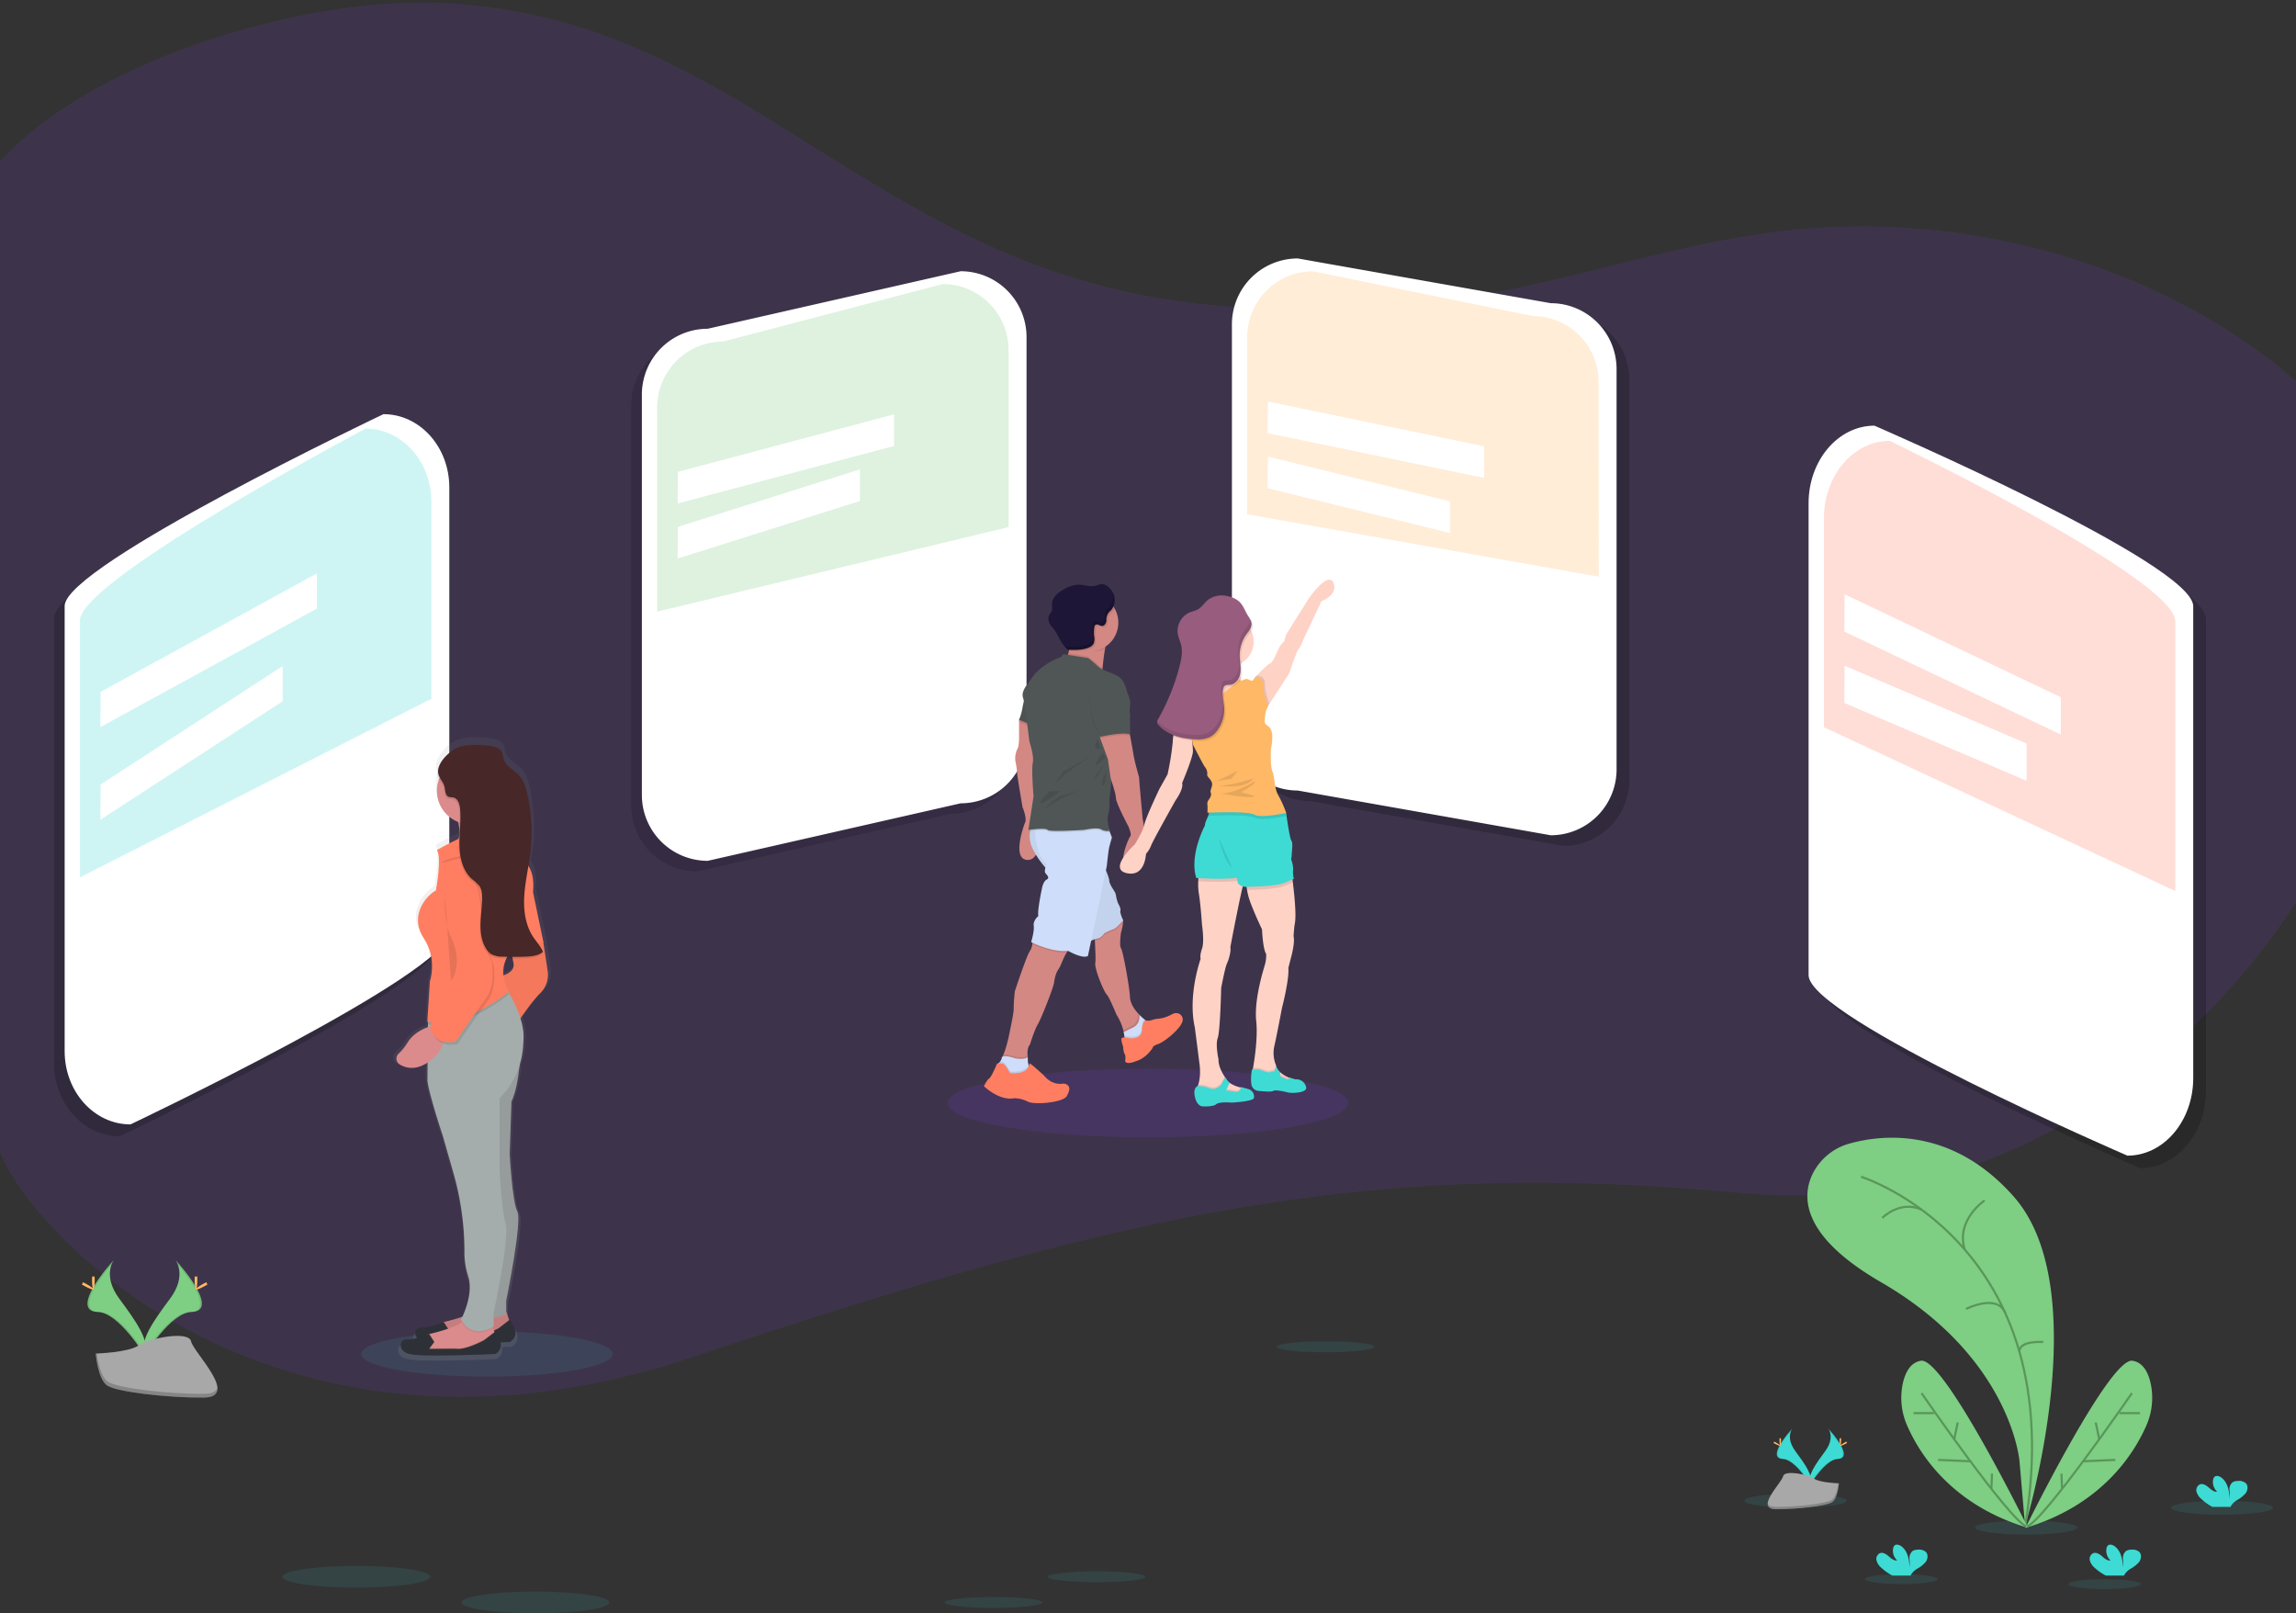 <svg id="fac-cards-illustration" xmlns="http://www.w3.org/2000/svg" xmlns:xlink="http://www.w3.org/1999/xlink" viewBox="0 0 1077.87 757.27"><rect x="0" y="0" width="1077.87" height="757.27" fill="#333333" stroke="none"/><defs><style>.cls-1{opacity:0.2;}.cls-1,.cls-10,.cls-16,.cls-2,.cls-20,.cls-21,.cls-4,.cls-5,.cls-7{isolation:isolate;}.cls-2{fill:#7a3fd8;opacity:0.15;}.cls-3{fill:#fff;}.cls-4,.cls-8{fill:#ffb866;}.cls-20,.cls-21,.cls-4,.cls-5{opacity:0.25;}.cls-10,.cls-19,.cls-5{fill:#3ddbd4;}.cls-20,.cls-6{fill:#7ece83;}.cls-10,.cls-28,.cls-7{opacity:0.1;}.cls-9{fill:#a8a8a8;}.cls-11{fill:url(#linear-gradient);}.cls-12{fill:#db8b8b;}.cls-13{fill:#2e3037;}.cls-14{fill:#a5adac;}.cls-15,.cls-21{fill:#ff7e61;}.cls-16{opacity:0.05;}.cls-17{fill:#472727;}.cls-18{fill:none;stroke:#59965a;stroke-miterlimit:10;}.cls-22{fill:#d38884;}.cls-23{fill:#505656;}.cls-24{fill:#ceddf9;}.cls-25{fill:#1e1637;}.cls-26{fill:#ffd2c6;}.cls-27{fill:#985c7e;}</style><linearGradient id="linear-gradient" x1="2663.28" y1="717.94" x2="2663.28" y2="425.37" gradientTransform="matrix(-1, 0, 0, 1, 2884.94, -79.37)" gradientUnits="userSpaceOnUse"><stop offset="0" stop-color="gray" stop-opacity="0.25"/><stop offset="0.54" stop-color="gray" stop-opacity="0.12"/><stop offset="1" stop-color="gray" stop-opacity="0.1"/></linearGradient></defs><title>bg-gallery-cards</title><path class="cls-1" d="M446,382.05l-118.76,27a30.91,30.91,0,0,1-30.91-30.91h0V190.22a30.91,30.91,0,0,1,30.91-30.91h0l118.76-27a30.91,30.91,0,0,1,30.91,30.91h0V351.14A30.91,30.91,0,0,1,446,382.05Z"/><path class="cls-2" d="M567,143C413,128,354,14,219.32,2.28,154-5.19,43.48,25.63-2,78V531c-2.69,28.32,118.2,176,327,106s322-93,493-77,260-137,260-137l2-242s-66-66-184-74S721,158,567,143Z"/><path class="cls-1" d="M56.25,533.32c-17.07,0-30.9-15.38-30.9-34.36V290c0-19,149.67-90,149.67-90,17.07,0,30.91,15.38,30.91,34.36v209C205.93,462.34,56.25,533.32,56.25,533.32Z"/><path class="cls-1" d="M734,397.05l-118.76-21a30.91,30.91,0,0,1-30.91-30.91V157.22a30.91,30.91,0,0,1,30.91-30.91l118.76,21a30.91,30.91,0,0,1,30.91,30.91V366.14A30.91,30.91,0,0,1,734,397.05Z"/><path class="cls-3" d="M728,392.05l-118.76-21a30.91,30.91,0,0,1-30.91-30.91V152.22a30.91,30.91,0,0,1,30.91-30.91l118.76,21a30.91,30.91,0,0,1,30.91,30.91V361.14A30.91,30.91,0,0,1,728,392.05Z"/><path class="cls-4" d="M750.54,270.68l-.06-91.43a30.91,30.91,0,0,0-30.91-30.91l-103.15-21a30.89,30.89,0,0,0-30.9,30.9h0v83.16Z"/><polygon class="cls-3" points="595.23 188.47 696.74 209.47 696.74 224.32 595.12 203.32 595.23 188.47"/><polygon class="cls-3" points="595.21 214.31 680.68 235.31 680.68 250.17 595.12 229.17 595.21 214.31"/><path class="cls-3" d="M61.25,527.76c-17.07,0-30.9-15.38-30.9-34.36v-209c0-19,149.67-90,149.67-90,17.07,0,30.91,15.38,30.91,34.36v209C210.93,456.78,61.25,527.76,61.25,527.76Z"/><path class="cls-5" d="M202.5,328V235.54c0-19-13.83-34.37-30.9-34.37,0,0-134.06,71-134.06,90V411.81Z"/><polygon class="cls-3" points="47.25 324.74 148.76 269.14 148.76 285.66 47.15 341.26 47.25 324.74"/><polygon class="cls-3" points="47.24 368.22 132.71 312.62 132.71 329.14 47.15 384.74 47.24 368.22"/><path class="cls-6" d="M82.43,591.47s5.49,7.18-2.54,18-14.65,20-12,26.76c0,0,12.11-20.14,22-20.42S93.28,603.63,82.43,591.47Z"/><path class="cls-7" d="M82.43,591.47a8.61,8.61,0,0,1,1.12,2.25c9.62,11.3,14.75,21.85,5.5,22.12-8.61.24-19,15.65-21.42,19.54.08.29.18.59.29.88,0,0,12.11-20.14,22-20.42S93.28,603.63,82.43,591.47Z"/><path class="cls-8" d="M92.64,600.63c0,2.53-.28,4.58-.63,4.58s-.64-2.05-.64-4.58.36-1.34.71-1.34S92.64,598.09,92.64,600.63Z"/><path class="cls-8" d="M96.15,603.63c-2.22,1.21-4.16,1.94-4.33,1.64s1.5-1.54,3.72-2.75,1.34-.33,1.51,0S98.37,602.43,96.15,603.63Z"/><path class="cls-6" d="M53.41,591.47s-5.47,7.16,2.53,18,14.65,20,12,26.76c0,0-12.11-20.14-22-20.42S42.57,603.63,53.41,591.47Z"/><path class="cls-7" d="M53.41,591.47a8.93,8.93,0,0,0-1.12,2.25c-9.62,11.3-14.75,21.85-5.5,22.12,8.62.24,19,15.65,21.42,19.54a9.06,9.06,0,0,1-.29.88s-12.11-20.14-22-20.42S42.57,603.63,53.41,591.47Z"/><path class="cls-8" d="M43.2,600.63c0,2.53.28,4.58.63,4.58s.64-2.05.64-4.58-.36-1.34-.71-1.34S43.2,598.09,43.2,600.63Z"/><path class="cls-8" d="M39.7,603.63c2.22,1.21,4.15,1.94,4.32,1.64s-1.5-1.54-3.72-2.75-1.34-.33-1.51,0S37.48,602.43,39.7,603.63Z"/><path class="cls-9" d="M44.94,635.32s15.36-.47,20-3.77,23.62-7.23,24.77-1.94S112.79,655.9,95.45,656s-40.29-2.7-44.91-5.52S44.94,635.32,44.94,635.32Z"/><path class="cls-1" d="M95.76,654.2c-17.34.14-40.29-2.7-44.91-5.52-3.52-2.14-4.92-9.83-5.39-13.38H45s1,12.39,5.59,15.2S78.16,656.16,95.5,656c5,0,6.74-1.82,6.64-4.46C101.4,653.17,99.49,654.17,95.76,654.2Z"/><ellipse class="cls-10" cx="228.61" cy="635.52" rx="59" ry="10.62"/><path class="cls-11" d="M186.33,499.11c3,1.77,7.67,2.92,13.56-.88l-.06,8.39c.42,5.77,7.54,26.74,7.54,26.74l5,17.27a134.8,134.8,0,0,1,5.52,37.54A36.12,36.12,0,0,0,219.52,600c2.67,7.25-1,16.57-2.67,20a82.78,82.78,0,0,1-8.28,2.33,5.94,5.94,0,0,0-.75.23v0s-7.53,3-10.89,2.58c-2.49-.32-4.06,2.8-2.07,5.09a15.21,15.21,0,0,1-5,.66c-3.35-.41-5,5.35,1.25,7s41.89,0,41.89,0a5.06,5.06,0,0,0,2.68-5.58c2.73-.1,4.44-.19,4.44-.19s6.28-2.88,0-10.69l-.33.26-1.35-4v-5.35s8-38.3,5.44-42.77S240.1,542,240.1,542l.84-25.09c2.26-4.69,3.43-12,4-17.77a38.38,38.38,0,0,0,1.65-8.42c.09-1.34.17-2.76.23-4.23a28.26,28.26,0,0,0-1.53-9.47,94.71,94.71,0,0,1,9.49-11.92,12.19,12.19,0,0,0,3.76-10.69l-2.07-14-5-23.81c.63-6.63-.74-10.44-2.27-12.59.36-2.13.7-4.28,1-6.42a82.63,82.63,0,0,0-1.47-28c-.73-3.2-1.72-6.48-4-8.9-2.54-2.74-6.66-4.42-7.6-8a27.59,27.59,0,0,0-.58-2.7c-.93-2.36-3.83-3.21-6.38-3.52-4.53-.55-11.09-1-15.44.8-3,1.26-7.25,4.67-8.9,8.35a7.14,7.14,0,0,0-1,5.17,6.72,6.72,0,0,0,.72,1.75,15.75,15.75,0,0,0-1,5.52A16,16,0,0,0,214.73,383c.09.31.18.63.26.94a15.35,15.35,0,0,1,.41,2.23c-.07,1.46-.17,2.92-.24,4.37a4,4,0,0,1-.16.59,104.28,104.28,0,0,0-10.56,5.45c2.51,3.69-.42,19.32-.42,19.32-6.28,3.71-12.56,13.17-5.87,23s2.91,20.41,2.91,20.41l-1,16.08h0l-.21,3.21h.08l-.08,1.22H200v1.32c-2.95,1-7.25,3.25-9.81,7.24a25.58,25.58,0,0,1-4.39,5.39,3.23,3.23,0,0,0-.48,4.54A3.38,3.38,0,0,0,186.33,499.11Zm50.57-42.73a15.28,15.28,0,0,1,1.49-8.09h3c.1.7.22,1.36.36,2,.85,3.66-2.54,5.39-4.81,6.13Z"/><path class="cls-12" d="M237.73,615.8l1.63,4.83-5.17,5.24-17.33,4-12.5-1.21.81-4.43h0a5.37,5.37,0,0,1,4-3.91c5.17-1.21,14.92-4,17-7.78Z"/><path class="cls-7" d="M237.73,615.8l1.63,4.83-5.17,5.24-17.33,4-12.5-1.21.81-4.43h0a5.37,5.37,0,0,1,4-3.91c5.17-1.21,14.92-4,17-7.78Z"/><path class="cls-13" d="M208.31,627.49l2.42-3.23-2.42-3.73s-7.25,2.92-10.48,2.52S193,628.29,199,629.9s40.3,0,40.3,0,6-2.82,0-10.48l-5.17,4s-8.88,4.84-13.31,4Z"/><path class="cls-12" d="M197.43,634.34l12.49,1.2,17.33-4,5.24-5.23-.43-1.29-.6-1.8-.58-1.75L219.2,618.2a7.29,7.29,0,0,1-2.37,2.38c-3.8,2.59-10.62,4.46-14.62,5.41l-.51.14a5.64,5.64,0,0,0-2.07,1.25,5.38,5.38,0,0,0-1.44,2.51Z"/><path class="cls-7" d="M197.43,634.34l12.49,1.2,17.33-4,5.24-5.23-.43-1.29-4.81,3.7s-8.86,4.84-13.3,4H201.47l2.41-3.23-2.18-3.35a5.64,5.64,0,0,0-2.07,1.25,5.38,5.38,0,0,0-1.44,2.51Z"/><path class="cls-13" d="M201.47,633.13l2.41-3.23-2.41-3.73s-7.25,2.92-10.49,2.52-4.83,5.25,1.21,6.85,40.3,0,40.3,0,6-2.82,0-10.48l-5.24,4s-8.86,4.84-13.3,4Z"/><path class="cls-12" d="M211.54,399.39s19.34,2,16.56-6a14.6,14.6,0,0,1-.6-7.12,19.65,19.65,0,0,1,3.43-8.2l-18.14,2.82a22.91,22.91,0,0,1,2.45,5.82C217.37,395.22,211.54,399.39,211.54,399.39Z"/><path class="cls-14" d="M244.54,491.27s-.41,17.33-4.43,25.8l-.85,24.57s1.21,22.57,3.62,27-5.24,41.91-5.24,41.91V617s-12.88,4.85-16.56-.8l3.69-48-1.59-66.52Z"/><path class="cls-7" d="M244.54,491.27s-.41,17.33-4.43,25.8l-.85,24.57s1.21,22.57,3.62,27-5.24,41.91-5.24,41.91V617s-12.88,4.85-16.56-.8l3.69-48-1.59-66.52Z"/><path class="cls-15" d="M252.64,435.65l2.41,6.45,2.07,13.71a12.08,12.08,0,0,1-3.62,10.47c-4.83,4.84-11.28,14.92-11.28,14.92l-7.66-22.95s7.66-1.21,6.45-6.45-.81-14.91-.81-14.91Z"/><path class="cls-16" d="M252.64,435.65l2.41,6.45,2.07,13.71a12.08,12.08,0,0,1-3.62,10.47c-4.83,4.84-11.28,14.92-11.28,14.92l-7.66-22.95s7.66-1.21,6.45-6.45-.81-14.91-.81-14.91Z"/><path class="cls-7" d="M216.83,620.59c5.17,8.14,13.21,3.52,14.63,2.6l-.58-1.75-11.68-3.23A7.29,7.29,0,0,1,216.83,620.59Z"/><path class="cls-14" d="M200.66,507c.4,5.64,7.24,26.19,7.24,26.19l4.84,16.92a134.34,134.34,0,0,1,5.31,36.79,36.33,36.33,0,0,0,1.58,11.58c3.23,8.86-3.22,20.95-3.22,20.95,5.64,10.07,15.31,3.23,15.31,3.23V616.2s7.66-35.06,5.64-41.91-2.81-25.39-2.81-25.39V515.45a38,38,0,0,0,11-24.07c.11-1.32.18-2.71.23-4.15.33-9.09-5.89-19.75-8.28-23.56-.58-.91-.94-1.42-.94-1.42L201,476.37h-.09v4.43Z"/><path class="cls-7" d="M212.75,380.85a22.91,22.91,0,0,1,2.45,5.82,15.72,15.72,0,0,0,12.26-.44,19.63,19.63,0,0,1,3.42-8.2Z"/><circle class="cls-12" cx="220.8" cy="371.18" r="15.71"/><path class="cls-7" d="M200.66,480.8h.16c16.91,3.46,38.12-14.14,38.12-14.14a21.47,21.47,0,0,1-1.47-3c-.58-.91-.94-1.42-.94-1.42l-35.59,14.14-.1,1.4Z"/><path class="cls-15" d="M205.14,399s22.57-13.71,29.82-8.07L245,403.82s6.45,2,5.24,14.91l4.84,23.34-14.5,3.63s-8.56,8.06-1.67,19.77c0,0-21.36,17.73-38.3,14.1l1.2-18.94s3.63-10.47-2.82-20.14-.4-18.95,5.64-22.58C204.68,417.88,207.51,402.61,205.14,399Z"/><path class="cls-12" d="M203.88,481.2s-8.46,1.6-12.5,8.05a24.89,24.89,0,0,1-4.21,5.27,3.22,3.22,0,0,0-.22,4.53,3.39,3.39,0,0,0,.72.58c3.2,1.91,8.41,3.1,15-2.31C214,488,203.88,481.2,203.88,481.2Z"/><path class="cls-7" d="M216.37,406.64s8.07-.81,10.07,20.15,5.24,25.8,5.24,25.8,2,10.88-2.81,17.33-14.11,20.14-14.11,20.14-10.08,2.83-12.09-7.25l12.49-23.37s2-8.05-2.82-13.69S203.88,402.61,216.37,406.64Z"/><path class="cls-15" d="M215.55,405.46s8.07-.81,10.08,20.14,5.25,25.79,5.25,25.79,2,10.88-2.82,17.33S214,488.86,214,488.86s-10.07,2.83-12.09-7.25l12.49-23.37s2-8.06-2.81-13.7S203.07,401.4,215.55,405.46Z"/><path class="cls-7" d="M208.92,420.54s-.81,12.49,2.81,19.35,3.64,15.71,0,20.56"/><path class="cls-7" d="M206.9,405.23s3.23-3.22,12.49-3.62,13.31-3.23,13.31-3.23"/><path class="cls-7" d="M229.32,350.86c2.44.3,5.25,1.14,6.13,3.45A26.54,26.54,0,0,1,236,357c.91,3.52,4.87,5.18,7.32,7.86,2.16,2.37,3.1,5.59,3.81,8.71a82.09,82.09,0,0,1,1.41,27.38c-.78,6.69-2.39,13.27-2.84,20s.37,13.78,4,19.42c1.58,2.42,3.66,4.56,4.78,7.25-2.31,1.87-5.5,2.14-8.47,2.24-3.45.12-6.91.12-10.35,0a11.09,11.09,0,0,1-5.29-1.09,8.28,8.28,0,0,1-2.78-3c-2-3.37-2.48-7.41-2.4-11.32s.71-7.78.78-11.69c0-2.13-.13-4.38-1.35-6.12a19.94,19.94,0,0,0-3.38-3.11c-4.31-3.82-5.79-10-5.93-15.71s.79-11.53.31-17.28c-.19-2.25-1-4.95-3.24-5.38a14.3,14.3,0,0,1-2.07-.27c-1.78-.68-1.61-3.19-2.07-5-.57-2.07-2.32-3.65-2.82-5.73-1.16-4.87,5-10.69,9.11-12.42S225,350.33,229.32,350.86Z"/><path class="cls-17" d="M229.72,350.06c2.45.31,5.24,1.15,6.13,3.44a22.47,22.47,0,0,1,.56,2.66c.91,3.52,4.88,5.18,7.32,7.85,2.16,2.37,3.11,5.59,3.81,8.72A81.82,81.82,0,0,1,249,400.11c-.79,6.68-2.39,13.27-2.85,20s.37,13.78,4,19.42c1.57,2.43,3.65,4.56,4.77,7.25-2.31,1.87-5.5,2.14-8.47,2.25q-5.18.17-10.4,0a11.24,11.24,0,0,1-5.29-1.1,8.06,8.06,0,0,1-2.77-3c-2-3.38-2.49-7.41-2.41-11.33s.71-7.78.78-11.68c0-2.07-.12-4.39-1.34-6.13a20.83,20.83,0,0,0-3.39-3.11c-4.31-3.82-5.8-9.94-5.94-15.71s.81-11.53.32-17.28c-.19-2.24-1-4.94-3.24-5.38a14.3,14.3,0,0,1-2.07-.27c-1.78-.68-1.61-3.19-2.07-5-.57-2.07-2.32-3.64-2.82-5.72-1.16-4.87,5-10.7,9.11-12.42S225.36,349.56,229.72,350.06Z"/><ellipse class="cls-10" cx="1043.14" cy="707.67" rx="24" ry="3.3"/><ellipse class="cls-10" cx="951.2" cy="717" rx="24" ry="3.3"/><ellipse class="cls-10" cx="842.91" cy="704.38" rx="24" ry="3.3"/><ellipse class="cls-10" cx="988" cy="743.54" rx="17.06" ry="2.34"/><ellipse class="cls-10" cx="892.58" cy="741.19" rx="17.06" ry="2.34"/><path class="cls-6" d="M950.69,716.25s33.66-110.34-5.27-154.54c-29.12-33.06-62.17-29.11-77-25a27.37,27.37,0,0,0-17.66,14.68c-5.17,11.16-4.24,29.29,32.3,50.44,61.17,35.41,65,84,65,84Z"/><path class="cls-18" d="M873.71,552.34s99.23,31,77,163.91"/><path class="cls-18" d="M931.67,563.47s-13.67,9.2-9.32,23"/><path class="cls-18" d="M883.66,571.63s8.36-8.5,18.52-3.81"/><path class="cls-18" d="M922.94,614.39s14.66-7.44,18.45,1.88"/><path class="cls-18" d="M959.18,629.91s-11-.88-11.21,4.39"/><path class="cls-6" d="M952.05,717.13s-39.42-80.2-50.25-78.44c-5.14.83-7.51,5.89-8.59,11a32.24,32.24,0,0,0,2.15,19.52C900.94,682,915.94,706.39,952.05,717.13Z"/><path class="cls-18" d="M902.09,653.91s41.38,60,49.38,62.64"/><line class="cls-18" x1="898.28" y1="663.28" x2="907.94" y2="663.28"/><line class="cls-18" x1="909.85" y1="685.23" x2="924.99" y2="685.88"/><line class="cls-18" x1="919.06" y1="667.67" x2="917.42" y2="675.56"/><line class="cls-18" x1="935.16" y1="691.67" x2="934.87" y2="698.84"/><path class="cls-6" d="M950.88,717.13s39.42-80.2,50.25-78.44c5.15.83,7.52,5.89,8.59,11a32.24,32.24,0,0,1-2.15,19.52C1001.94,682,986.94,706.39,950.88,717.13Z"/><path class="cls-18" d="M1000.84,653.91s-41.38,60-49.37,62.64"/><line class="cls-18" x1="1004.64" y1="663.28" x2="994.98" y2="663.28"/><line class="cls-18" x1="993.07" y1="685.23" x2="977.93" y2="685.88"/><line class="cls-18" x1="983.86" y1="667.67" x2="985.5" y2="675.56"/><line class="cls-18" x1="967.76" y1="691.67" x2="968.05" y2="698.84"/><path class="cls-19" d="M883.19,735.86a6.9,6.9,0,0,1-2.24-3.39,3,3,0,0,1,1.57-3.45c1.44-.55,3,.45,4.14,1.46s2.5,2.16,4,1.95a6.14,6.14,0,0,1-1.9-5.75,2.37,2.37,0,0,1,.53-1.16c.8-.86,2.25-.49,3.21.18,3,2.14,3.89,6.28,3.91,10a18.92,18.92,0,0,0,0-4.12,4.21,4.21,0,0,1,1.55-3.64,4.62,4.62,0,0,1,2.36-.56,4.88,4.88,0,0,1,3.83,1.09c1.16,1.24.86,3.33-.15,4.7a14.63,14.63,0,0,1-4,3.17,8.9,8.9,0,0,0-2.83,2.7,3.48,3.48,0,0,0-.21.48h-8.57A23.58,23.58,0,0,1,883.19,735.86Z"/><path class="cls-19" d="M1033.41,703.56a6.9,6.9,0,0,1-2.24-3.39,3,3,0,0,1,1.56-3.44c1.44-.56,3,.44,4.15,1.45s2.5,2.16,4,2a6.14,6.14,0,0,1-1.9-5.75,2.37,2.37,0,0,1,.53-1.16c.8-.86,2.25-.49,3.21.18,3,2.14,3.89,6.28,3.91,10a18.92,18.92,0,0,0,0-4.12,4.21,4.21,0,0,1,1.55-3.64,4.62,4.62,0,0,1,2.36-.56,4.85,4.85,0,0,1,3.82,1.09c1.17,1.24.86,3.33-.15,4.7a14.63,14.63,0,0,1-4,3.17,8.9,8.9,0,0,0-2.83,2.7,3.48,3.48,0,0,0-.21.48h-8.57A23.17,23.17,0,0,1,1033.41,703.56Z"/><path class="cls-19" d="M983.35,735.86a6.85,6.85,0,0,1-2.25-3.39,3,3,0,0,1,1.57-3.45c1.44-.55,3,.45,4.15,1.46s2.5,2.16,4,1.95a6.14,6.14,0,0,1-1.9-5.75,2.37,2.37,0,0,1,.53-1.16c.8-.86,2.24-.49,3.2.18,3,2.14,3.9,6.28,3.91,10a18.92,18.92,0,0,0,.06-4.12,4.25,4.25,0,0,1,1.54-3.64,4.73,4.73,0,0,1,2.36-.56,4.88,4.88,0,0,1,3.83,1.09c1.16,1.24.86,3.33-.15,4.7a14.82,14.82,0,0,1-4,3.17,8.69,8.69,0,0,0-2.83,2.7,2.06,2.06,0,0,0-.21.48h-8.58A23.76,23.76,0,0,1,983.35,735.86Z"/><path class="cls-19" d="M841.36,670.57s-3.22,4.2,1.48,10.55,8.58,11.71,7,15.67c0,0-7.09-11.79-12.86-12S835,677.63,841.36,670.57Z"/><path class="cls-7" d="M841.36,670.57a5,5,0,0,0-.66,1.32c-5.63,6.61-8.63,12.79-3.22,12.94,5,.15,11.1,9.17,12.54,11.44a3.16,3.16,0,0,1-.17.52s-7.09-11.79-12.86-12S835,677.63,841.36,670.57Z"/><path class="cls-8" d="M835.38,675.93c0,1.48.17,2.68.37,2.68s.37-1.2.37-2.68-.2-.78-.41-.78S835.38,674.45,835.38,675.93Z"/><path class="cls-8" d="M833.33,677.7c1.3.7,2.43,1.13,2.53.95s-.87-.9-2.17-1.61-.79-.19-.89,0S832,677,833.33,677.7Z"/><path class="cls-19" d="M858.35,670.57s3.21,4.2-1.49,10.55-8.57,11.71-7,15.67c0,0,7.09-11.79,12.87-12S864.7,677.63,858.35,670.57Z"/><path class="cls-7" d="M858.35,670.57a5.07,5.07,0,0,1,.65,1.32c5.64,6.61,8.64,12.79,3.22,12.94-5,.15-11.09,9.17-12.54,11.44a1.87,1.87,0,0,0,.17.52s7.09-11.79,12.87-12S864.7,677.63,858.35,670.57Z"/><path class="cls-8" d="M864.32,675.93c0,1.48-.16,2.68-.37,2.68s-.37-1.2-.37-2.68.21-.78.41-.78S864.32,674.45,864.32,675.93Z"/><path class="cls-8" d="M866.38,677.7c-1.3.7-2.44,1.13-2.53.95s.87-.9,2.17-1.61.79-.19.89,0S867.68,677,866.38,677.7Z"/><path class="cls-9" d="M863.3,696.24s-9-.28-11.7-2.21-13.83-4.23-14.5-1.13-13.52,15.39-3.36,15.47,23.58-1.58,26.29-3.23S863.3,696.24,863.3,696.24Z"/><path class="cls-1" d="M833.55,707.29c10.16.08,23.59-1.58,26.3-3.23,2-1.25,2.88-5.75,3.15-7.83h.3s-.57,7.25-3.27,8.9-16.14,3.31-26.29,3.23c-2.93,0-4-1.07-3.89-2.61C830.26,706.69,831.37,707.27,833.55,707.29Z"/><ellipse class="cls-10" cx="167.29" cy="740.09" rx="34.72" ry="5.13"/><ellipse class="cls-10" cx="251.36" cy="752.14" rx="34.72" ry="5.13"/><ellipse class="cls-10" cx="622.26" cy="632.15" rx="22.99" ry="2.57"/><ellipse class="cls-10" cx="514.79" cy="740.09" rx="22.99" ry="2.57"/><ellipse class="cls-10" cx="466.34" cy="752.14" rx="22.99" ry="2.57"/><path class="cls-3" d="M451,377.05l-118.76,27a30.91,30.91,0,0,1-30.91-30.91h0V185.22a30.91,30.91,0,0,1,30.91-30.91h0l118.76-27a30.91,30.91,0,0,1,30.91,30.91h0V346.14A30.91,30.91,0,0,1,451,377.05Z"/><path class="cls-20" d="M473.48,247.41V164.25a30.91,30.91,0,0,0-30.91-30.91h0l-103.15,27a30.89,30.89,0,0,0-30.9,30.9h0v95.84Z"/><polygon class="cls-3" points="318.23 221.47 419.74 194.47 419.74 209.32 318.12 236.32 318.23 221.47"/><polygon class="cls-3" points="318.21 247.31 403.68 220.31 403.68 235.17 318.12 262.17 318.21 247.31"/><path class="cls-1" d="M1004.73,548.32S855.05,483.7,855.05,463.58V242.11c0-20.11,13.84-36.42,30.91-36.42,0,0,149.67,64.63,149.67,84.74V511.9C1035.63,532,1021.8,548.32,1004.73,548.32Z"/><path class="cls-3" d="M998.73,542.43s-149.68-64.62-149.68-84.74V236.22c0-20.11,13.84-36.42,30.91-36.42,0,0,149.67,64.62,149.67,84.74V506C1029.63,526.12,1015.8,542.43,998.73,542.43Z"/><path class="cls-21" d="M1021.21,418.23V291.65c0-20.12-134.06-84.74-134.06-84.74-17.06,0-30.9,16.31-30.9,36.42v98Z"/><polygon class="cls-3" points="865.96 278.94 967.47 327.26 967.47 344.77 865.85 296.45 865.96 278.94"/><polygon class="cls-3" points="865.94 312.46 951.41 348.99 951.41 366.5 865.85 329.97 865.94 312.46"/><ellipse class="cls-2" cx="538.93" cy="517.71" rx="94" ry="16.1"/><path class="cls-22" d="M520,300.42a13.78,13.78,0,0,0-1,3.07q-.09.4-.18.84c-.59,3.06-1,6.91-1.21,9.15-.1,1.12-.15,1.84-.15,1.84s-21.69-1.45-17.93-5.09a8,8,0,0,0,2-3.6c.11-.39.2-.78.28-1.18a18.31,18.31,0,0,0,.35-2.75V302a27,27,0,0,0-.21-4.49s7,0,12.37.57C517.88,298.49,520.66,299.2,520,300.42Z"/><path class="cls-22" d="M482.38,403.63c-7.4-.24-1.95-15.63-1.1-17.7s-1.26-7.14-1.26-7.14-2.5-14.66-2.5-15.62a38.44,38.44,0,0,0-.84-5.94,10,10,0,0,1,1-5.82c.85-1.33.72-6.66.72-6.66v-6.9l1.65-2.18,4.21,4,1.17,1.1,2.06,7.72-.73,11.06-.39,10.77,2.55,14.9S489.82,403.88,482.38,403.63Z"/><polygon class="cls-7" points="484.71 341.5 478.42 338.88 478.42 337.86 480.06 335.68 484.27 339.66 484.71 341.5"/><path class="cls-23" d="M481.82,325.74a28.29,28.29,0,0,0-1.75,6.18,27.8,27.8,0,0,1-1.66,5.93l7,2.91Z"/><path class="cls-16" d="M481.82,325.74a28.29,28.29,0,0,0-1.75,6.18,27.8,27.8,0,0,1-1.66,5.93l7,2.91Z"/><path class="cls-22" d="M537.58,478.73,537,480s-.63,4.11-.63,4.21-1.82,2.84-1.82,2.84L530,488l-1.94-.24a25.5,25.5,0,0,0-.52-3.36c-.07-.31-.14-.63-.23-.95a25.34,25.34,0,0,0-3.19-7.24s-3.39-8.36-4.6-9.45-5.82-12.12-5.33-14.78c.26-1.46,0-6.36-.19-10.44-.2-3.33-.42-6.13-.42-6.13l11.52-6.8,1.34,2.11h0l.8,1.25c0,.21,0,.43,0,.64v.15a21.84,21.84,0,0,1-1,5s-.86,6.18,0,7.27,3.59,15.66,4.21,22.4v.61c.24,3.1,2.16,5.86,4.09,7.88h0c.12.14.25.27.38.4A24.43,24.43,0,0,0,537.58,478.73Z"/><path class="cls-7" d="M528,487.76,530,488l4.57-1s1.82-2.75,1.82-2.84S537,480,537,480l.59-1.24.07-.15a23.61,23.61,0,0,1-3.14-2.59h0l-.33-.31c-.1-.11.66,4-2.83,5.79-1.69.87-3.08,1.54-4,2Z"/><path class="cls-24" d="M538.38,479.31l-.66,1.39s-.63,4.11-.63,4.21-1.82,2.84-1.82,2.84l-4.57,1-2.63-.31a16.09,16.09,0,0,0-.22-2.19c-.08-.55-.19-1.16-.34-1.82,1-.45,2.55-1.19,4.54-2.22,3.49-1.79,2.83-5.79,2.83-5.79a29.92,29.92,0,0,0,2.39,2.12Z"/><path class="cls-7" d="M538.38,479.31l-.66,1.39s-.63,4.11-.63,4.21-1.82,2.84-1.82,2.84l-4.57,1-2.63-.31a16.09,16.09,0,0,0-.22-2.19,9.22,9.22,0,0,1,1.66.23s6.24,1.33,6.54-3.61c.18-2.8.76-3.9,1.22-4.33Z"/><path class="cls-15" d="M537.91,479s-1.55-.34-1.86,4.59-6.53,3.61-6.53,3.61-3.06-.76-3.1.51a12.21,12.21,0,0,0,.82,3.42s.18,2.94.77,3.64.21,3.3.21,3.3.24,1.94,5.06,0c0,0,4.3-.89,7.87-6.24.12-.18-.42-.73,2.7-1.85s12-8.3,11.36-11.81a3,3,0,0,0-2.12-2.52,3.67,3.67,0,0,0-2.79.38,21.9,21.9,0,0,1-2.61,1.2,13,13,0,0,1-3.72.89,14.18,14.18,0,0,0-2.89.55A6,6,0,0,1,537.91,479Z"/><path class="cls-22" d="M502.59,445a8.63,8.63,0,0,0-1.76,2c-1.76,2.69-2.82,6.45-4,8.07-1.54,2.1-2,6.18-2,6.18-.41,2.68-6.09,17-7.63,19.54s-3.68,9.45-3.68,9.45c-1.31,1.64-1.23,4.08-1.1,5.24a1.24,1.24,0,0,0,.06.47.17.17,0,0,1,0,.19v.07l-2.09,3.57-6.68-.93-3.45-2.34c.27-.46.52-.94.75-1.43,1.84-4.12,3.15-11.48,3.15-11.48s1.86-8.4,1.72-10.36c.05-2.67.24-5.34.55-8,0,0,5.26-16,6.94-18.65a7.41,7.41,0,0,0,1.26-3.45,3.14,3.14,0,0,0,0-.75l2.26-2.25S505.49,442.73,502.59,445Z"/><path class="cls-7" d="M482.55,495.48v.79l-2.09,3.57-6.68-.93-3.45-2.34c.27-.46.52-.94.75-1.43,1.68-.48,5.52.88,5.52.88s4.15.79,5.9-.48A.1.1,0,0,1,482.55,495.48Z"/><path class="cls-24" d="M480.92,505l-6.78,1.62-6.22-4.6.32-2.59a4.58,4.58,0,0,0,1.15-1,4.15,4.15,0,0,0,.9-1.86c.36-1.91,6.27.18,6.27.18s4.32.82,6-.55a10.26,10.26,0,0,0,.32,3.74,2.73,2.73,0,0,0,1,1.49C485.6,502.63,480.92,505,480.92,505Z"/><path class="cls-7" d="M480.92,505l-6.78,1.62-6.22-4.6.32-2.59a4.58,4.58,0,0,0,1.15-1h1.35c1,.1,3.5,4.55,3.5,4.55,6.15.41,8-1.6,8.64-3.08a2.73,2.73,0,0,0,1,1.49C485.6,502.63,480.92,505,480.92,505Z"/><path class="cls-15" d="M474.24,503.74s-2.46-4.45-3.5-4.54a23.25,23.25,0,0,0-2.64,0s-2.71,6.45-3.71,7-2.47,3.64-2.47,3.64,7.2,7,14.16,5.63a14.4,14.4,0,0,1,6.38,1.59c3.22,1.68,16.67.41,18.31-2.54,1.22-2.22,1.71-3.83.63-5a2.9,2.9,0,0,0-2.53-.86c-1.69.23-5.49.19-8.82-3.9,0,0-6.14-5.62-6.64-5.63S483.83,504.38,474.24,503.74Z"/><path class="cls-7" d="M527.22,432.72v.06c-.42.46-3.38,3.71-4.29,3.94a43.26,43.26,0,0,0-4.35,1.93s-1.82,2.43-3.28,2.55a5.91,5.91,0,0,0-1.28.34c-.2-3.33-.42-6.13-.42-6.13l11.51-6.78,1.35,2.11h0c.3.85.64,1.64.75,1.89Z"/><path class="cls-24" d="M485.38,385.93s-4.48,5.84,0,13.59a44.71,44.71,0,0,0,9.21,11.63l15.26,31.62s4-2.18,5.46-2.3,3.27-2.54,3.27-2.54a41.11,41.11,0,0,1,4.35-1.93c1-.24,4.34-4,4.34-4s-1.67-3.63-1.3-4.6-1.09-3.4-1.09-3.4a19.39,19.39,0,0,1-1-3.75c0-1-1.59-3.27-1.59-3.27s-1.57-2.43-1.57-3.76-2.34-6.58-2.34-6.58l-.61-23Z"/><path class="cls-16" d="M527.22,432s-3.36,3.75-4.33,4a40.45,40.45,0,0,0-4.36,1.94s-1.82,2.42-3.27,2.54a11.66,11.66,0,0,0-3,1.07c-1.3.59-2.47,1.23-2.47,1.23l-15.27-31.62a34.23,34.23,0,0,1-3.72-3.8,54,54,0,0,1-5.5-7.83,13.11,13.11,0,0,1-1.73-9.43A10.85,10.85,0,0,1,485.3,386l10.86-.77,21.63-1.54.18,6.81.41,16.19.78,1.88a20.15,20.15,0,0,1,1.51,4.66c0,1.34,1.57,3.76,1.57,3.76s1.59,2.3,1.59,3.27a19.68,19.68,0,0,0,1,3.76s1.46,2.42,1.09,3.38S527.22,432,527.22,432Z"/><path class="cls-7" d="M502.59,445a8.63,8.63,0,0,0-1.76,2c-6.59.48-14.25-3-16.24-3.92a3.14,3.14,0,0,0,0-.75l2.26-2.25S505.49,442.73,502.59,445Z"/><path class="cls-24" d="M522,393.1s-1,3.39-1.33,4.84-1.09,8.61-1.09,8.61l-.42,2-6.92,33-1.51,7.17c-2.66,1.46-9.32-2.43-9.32-2.43-7.76.86-17.33-4.11-17.33-4.11s1.57-5.09,1.21-7.63,2.18-4.61,2.18-4.61c-.6-2.3,1.57-12.36,1.57-12.36s.49-3.75,2.31-4.72-.24-2.42-.73-3.28a3.83,3.83,0,0,1,.17-2.22c.16-.56.35-1.11.56-1.65-4.62-4.62-5.33-11.84-5.34-15.85a28.59,28.59,0,0,1,.13-2.93l10-1.75L518,381.36l2.23,6.86h0l.56,1.72Z"/><path class="cls-7" d="M520,300.42a13.78,13.78,0,0,0-1,3.07q-.09.4-.18.84c-2.11,1.37-3.4,1.38-6.11,1.38-.92,0-1.45-1.78-2.33-2,0,0-1.32-4.76-1.69-.75-2.54-.52-4.73,1.46-6.53-.27h0V302a27,27,0,0,0-.21-4.49s7,0,12.37.57C517.88,298.49,520.66,299.2,520,300.42Z"/><path class="cls-22" d="M525,292.26a13.52,13.52,0,0,1-13.54,13.5h0a13.19,13.19,0,0,1-2.66-.27h0a13.5,13.5,0,1,1,14.47-19.86A13.18,13.18,0,0,1,525,292.26Z"/><path class="cls-7" d="M517.59,313.48c-.1,1.12-.16,1.84-.16,1.84s-21.69-1.45-17.92-5.09a8.17,8.17,0,0,0,2-3.6l9.4,1.54s2.66,2.06,4.72,4A8.6,8.6,0,0,0,517.59,313.48Z"/><path class="cls-7" d="M520.83,390.63a6.85,6.85,0,0,1-2.85-.21,5.67,5.67,0,0,1-1.15-.51c-1.82-1.09-7.87.25-7.87.25s-16.48,1.09-17.22,0c-.4-.63-3.32-.54-5.7-.35-1,.08-1.84.18-2.46.24a11,11,0,0,1,1.74-4.15l10.86-.77L518,381.31l2.23,6.86h0A23.07,23.07,0,0,0,520.83,390.63Z"/><path class="cls-23" d="M510.89,308.9,499.07,307a3.56,3.56,0,0,1-2.23,1.94c-1.57.36-8.6,4-11.75,8.36l-3.16,4.37s-2.54,3.15-1.7,5.69,1.82,11.15,1.82,11.15l1.22,9.57s2.3,6.91,1.58,9.94.36,15.75.36,15.75l-2.42,15.75s8.23-1.09,9,0,17.21,0,17.21,0,6-1.34,7.87-.25a6.53,6.53,0,0,0,4,.73s-1.45-5-.61-7.75.61-7.88.61-7.88,1.21-7.39.6-8.72,1.34-6.18,1.34-6.18l6.42-33.8s-.78-6.06-4.21-8.12-7.3-2.67-9.36-4.6S510.89,308.9,510.89,308.9Z"/><path class="cls-22" d="M516.38,342.22v4l3.72,10.06,1.35,9.33s2.43,6.66,2.43,9,5.93,13.45,5.93,13.45,1.62,3.76.81,4.48-7.83,16.72,1,16.24,6.06-17.2,6.06-17.2l-1.25-7.27s-1.7-18.18-1.7-19.51c0,0-2.18-7.75-2.41-9.45s-1.83-10.3-1.83-10.3l-1.33-5.57Z"/><polygon class="cls-7" points="512.13 354.82 498.95 362.36 494.87 368.54 500.31 363 512.13 354.82"/><path class="cls-7" d="M508.14,369.26s-6,3.91-8.82,3.91-9.36,6.72-9.36,6.72,9.27-6,10-5.81S508.14,369.26,508.14,369.26Z"/><path class="cls-7" d="M492.78,371.35s-5.63,5.09-4.18,5.64,9-5.64,9-5.64Z"/><path class="cls-7" d="M517.67,353.18s-4.35,5.91-3.18,5.82,4.54-3.46,4.54-3.46Z"/><path class="cls-7" d="M518.3,359s-4.71,5.36-4.53,6.72S518.3,359,518.3,359Z"/><path class="cls-7" d="M519.49,361.68s-3.17,5.68-1.82,6.86S519.49,361.68,519.49,361.68Z"/><path class="cls-7" d="M515.38,347.09s-2.37,4-.65,4.27,1.91,0,1.91,0Z"/><path class="cls-7" d="M516,332.46a41.88,41.88,0,0,1-2.42,7.13,36,36,0,0,1-.94-3.57A24.63,24.63,0,0,1,516,332.46Z"/><path class="cls-7" d="M523.24,285.63a5.64,5.64,0,0,1-.9,1.41,10.11,10.11,0,0,0-1.64,1.88,10.36,10.36,0,0,0-.6,3.21c-.18,1.08-.86,2.28-2,2.31a4,4,0,0,1-1.59-.48,1.68,1.68,0,0,0-1.6,0,1.79,1.79,0,0,0-.51,1.2,16.85,16.85,0,0,0-.16,2.84,10.55,10.55,0,0,0,.06,1.13,6.23,6.23,0,0,1-.21,3.6,4.33,4.33,0,0,1-2.24,1.8,13.56,13.56,0,0,1-3.14.88h0a34.58,34.58,0,0,1-6.19.2,1.53,1.53,0,0,1-.56-.09,1.58,1.58,0,0,1-.24-.15,18.21,18.21,0,0,0,.37-3.45,13.5,13.5,0,0,1,18.81-19.37A13,13,0,0,1,523.24,285.63Z"/><path class="cls-25" d="M517.6,274.2c-1.24-.13-2.4.53-3.63.8-2.51.55-5.08-.59-7.65-.58a14.25,14.25,0,0,0-6.3,1.88,15.21,15.21,0,0,0-4.2,2.94,6.81,6.81,0,0,0-2,4.62,7.58,7.58,0,0,1-.1,3,8.05,8.05,0,0,1-.92,1.4,4.16,4.16,0,0,0-.42,3.47,11.14,11.14,0,0,0,2.07,3.1c1.65,2.13,2.7,4.68,4.19,6.94a20,20,0,0,0,2.18,2.77,1.63,1.63,0,0,0,.46.37,1.5,1.5,0,0,0,.55.08c3.16.09,6.43.16,9.34-1.08a4.21,4.21,0,0,0,2.24-1.8,6.23,6.23,0,0,0,.22-3.6,17.26,17.26,0,0,1,.09-4,1.77,1.77,0,0,1,.51-1.19,1.63,1.63,0,0,1,1.6,0,4.5,4.5,0,0,0,1.59.48c1.1,0,1.79-1.24,2-2.32a5.47,5.47,0,0,1,2.23-5.09,7.7,7.7,0,0,0,1.37-6.83C522.3,277.26,520.1,274.45,517.6,274.2Z"/><path class="cls-7" d="M530.58,331.63a15,15,0,0,0,0,5c-.12,1.34,0,8.73,0,8.73-4-1.22-14.17,1.21-14.17,1.21l-1.21-3.63a9,9,0,0,1-1.53-3,37,37,0,0,1-.94-3.58,74.79,74.79,0,0,1-1.19-7.61c-.51-3.85,5.22-8,9.56-10.3s8.14,7.51,8.14,7.51S531.05,329.73,530.58,331.63Z"/><path class="cls-23" d="M530.58,330.94a15,15,0,0,0,0,5c-.12,1.33,0,8.72,0,8.72-4-1.21-14.17,1.21-14.17,1.21l-1.21-3.63a8.88,8.88,0,0,1-1.53-3,36,36,0,0,1-.94-3.57q-.78-3.76-1.19-7.61c-.51-3.86,5.22-8,9.56-10.31s8.14,7.51,8.14,7.51S531.05,329,530.58,330.94Z"/><path class="cls-1" d="M522.89,279.51a7.84,7.84,0,0,0-.9-1.95c.06.17.12.33.17.5a7.7,7.7,0,0,1-1.37,6.83,5.44,5.44,0,0,0-2.22,5.09c-.17,1.08-.86,2.27-2,2.31a4,4,0,0,1-1.6-.48,1.64,1.64,0,0,0-1.59.05,1.76,1.76,0,0,0-.52,1.2,17.26,17.26,0,0,0-.09,4c.11,1.22.35,2.53-.22,3.61a4.45,4.45,0,0,1-2.23,1.8c-2.91,1.24-6.18,1.17-9.35,1.08a1.19,1.19,0,0,1-1-.46,20.93,20.93,0,0,1-2.18-2.77c-1.49-2.26-2.53-4.8-4.19-6.94-.48-.56-.94-1.15-1.37-1.76v.12a11.59,11.59,0,0,0,2.07,3.1c1.66,2.13,2.71,4.68,4.18,6.94a22.59,22.59,0,0,0,2.19,2.77,1.54,1.54,0,0,0,.47.37,1.42,1.42,0,0,0,.54.08c3.16.09,6.44.16,9.35-1.08a4.28,4.28,0,0,0,2.24-1.8,6.31,6.31,0,0,0,.21-3.6,17.85,17.85,0,0,1,.1-4,1.73,1.73,0,0,1,.51-1.19,1.59,1.59,0,0,1,1.59-.05,4.49,4.49,0,0,0,1.6.48c1.1,0,1.78-1.24,2-2.32a9.5,9.5,0,0,1,.59-3.21,10.49,10.49,0,0,1,1.64-1.88A7.75,7.75,0,0,0,522.89,279.51Z"/><path class="cls-26" d="M620.38,282.14l-8.65,18.36s-1.27,3.45-2.09,4.09-4.45,11.54-4.45,11.54l-9.27,14.28h0l-.63,1-3.63-1-2.55-9.52.15-2.76v-.35s5.72-6,7-6.45c0,0,1,.12,2.9-4.53s3.64-5.65,3.64-5.65l1-3.36,10.73-17.09s9-12.89,11.45-7.17S620.38,282.14,620.38,282.14Z"/><path class="cls-26" d="M584.49,412.56a2.12,2.12,0,0,1-.28.88c-1,1.46-6.63,31.17-6.63,31.17.45,2-.82,6-1.65,7.82s-2.64,11.26-2.64,11.26-.45,20.36-1.62,23.54.37,10,.37,10c-.11,3.13,1.78,6.45,2.89,8.13l.22.32c.36.52.6.82.6.82a5,5,0,0,0,1.27,1.57l.26.2a14.83,14.83,0,0,0,5.1,2.15h.17c.72.16,1.21.23,1.21.23l.45,2.46-4.81,1-9.18.63s-10.82.83-8.36-4a8.92,8.92,0,0,0,.44-1h0c.09-.24.18-.48.25-.72,1.48-4.63.48-10.26.48-10.26l-2.1-16.44c-3.45-15.27,2.72-32.26,2.72-32.26s-.54-1.36.65-4.81,0-11,0-11-.63-9.72-1.45-14.53a30,30,0,0,1-.33-6.13,30.73,30.73,0,0,1,.33-3.58l20.71-2.75S584.74,410.63,584.49,412.56Z"/><path class="cls-7" d="M584.21,513.13l-4.81,1-9.18.63s-10.82.83-8.36-4a8.92,8.92,0,0,0,.44-1h0c.09-.24.18-.48.25-.72a16.92,16.92,0,0,1,5.48,1.1c3.08,1.19,5.4-1.91,5.4-1.91l1.5-2.86.22-.41c.36.52.59.82.59.82a5,5,0,0,0,1.54,1.77l-.26.53-1.45,3.06s1.85.19,4.4.6a2,2,0,0,0,2.4-1.31h.18c.72.16,1.2.23,1.2.23Z"/><path class="cls-19" d="M588.65,515.39c-.36,1.64-10.49,2.14-10.49,2.14s-5.64-.54-7.21.77-6.23,1-6.41,1-2.63-.09-3.59-4.49,1.25-5,1.34-5.07h0a16.44,16.44,0,0,1,5.73,1.11c3.08,1.19,5.4-1.91,5.4-1.91l1.72-3.27c.36.52.6.82.6.82a5.12,5.12,0,0,0,1.53,1.77l-1.71,3.59s1.86.19,4.4.59a2.11,2.11,0,0,0,2.53-1.58h0a1.4,1.4,0,0,0,0-.41,1.22,1.22,0,0,0,0-.27s1.58.46,3.54,1A3.63,3.63,0,0,1,588.65,515.39Z"/><path class="cls-26" d="M607.74,434.22c-.23,1.45-.48,5.21-.48,5.21.84,3.15-1.34,10.63-1.34,10.63l-1.09,4.27c.48,5.45-3,18.78-3,18.78s-2.33,12.36-3.54,17.69a14.84,14.84,0,0,0,.63,8.91l.1.22a1.09,1.09,0,0,0,.07.3,2.16,2.16,0,0,0,.14.43,6.36,6.36,0,0,0,1.19,2,5.87,5.87,0,0,0,.65.67h0a12.91,12.91,0,0,0,3.86,2.38h0l.61.24c.63.23,1.28.43,1.93.6h.21l-.48,2.86-6.42-1.65-8.6-2.79L588,502.63a2.21,2.21,0,0,1,.13-.67v-.08a3.05,3.05,0,0,1,.13-.67c.66-3.75,2.3-14.24,1.48-22-1-9.57,3-22.78,3.93-25.92a15.74,15.74,0,0,0,.73-5.58c-1.58-2.3-1.94-11.51-1.94-11.51s-2.91-5.94-5.31-12.24a31.27,31.27,0,0,1-1.73-6.37,21.3,21.3,0,0,1-.35-4.65s19.51-17.81,21.65-.57c.07.59.14,1.14.21,1.69C608.84,429.91,608,432.81,607.74,434.22Z"/><path class="cls-7" d="M607.74,506.63l-.48,2.86-6.42-1.65-8.6-2.79L588,502.63a2.21,2.21,0,0,1,.13-.67v-.08a3.05,3.05,0,0,1,.13-.67h.6a7.9,7.9,0,0,1,3.6.49c1.4.52,3.24,1.12,3.61.87a4.52,4.52,0,0,1,2.06-.36l.89-2,.14-.3a6.07,6.07,0,0,0,1.19,2,6.6,6.6,0,0,0,.69.71v.69l0,1a12.55,12.55,0,0,0,3.09,1.42,1.79,1.79,0,0,0,.86,0h0l.61.24c.63.23,1.28.43,1.93.6h0Z"/><path class="cls-19" d="M604.53,512.76c-1.79-.51-6.11-1.34-6.81-.7s-6.69,0-6.69,0a3.67,3.67,0,0,1-3.1-1.81c-1.25-1.94-.23-8.21-.23-8.21h.44l.74-.08h0a8,8,0,0,1,3.59.48c1.41.53,3.24,1.13,3.61.88a4.57,4.57,0,0,1,2.06-.37l1-2.25a6.76,6.76,0,0,0,1.19,2,9.13,9.13,0,0,0,.69.7l-.09,1.67A13.32,13.32,0,0,0,604,506.5a1.24,1.24,0,0,0,1.48-.47.8.8,0,0,0,.11-.25h0a11.64,11.64,0,0,0,2.54.84h0a4.64,4.64,0,0,1,5,3.56C614.1,513,606.32,513.27,604.53,512.76Z"/><path class="cls-7" d="M584.49,412.56l-1.1.34a16.47,16.47,0,0,1-2.67.56c-5.74.81-15.19.32-18.19.13a30.73,30.73,0,0,1,.33-3.58l20.71-2.75S584.74,410.63,584.49,412.56Z"/><path class="cls-19" d="M602.57,407.53s-7.6,1.18-13.79,2.53c-2.06.45-4,.93-5.39,1.38a17.64,17.64,0,0,1-2.67.57c-6.89,1-19.13.07-19.13.07-3.36-10.9,4.08-24.63,4.08-24.63-.17-1.09,1.55-4.44,1.55-4.44v-.11l1.06-3.89h28.25l.35,1.67.71,3.4L602,405.15Z"/><path class="cls-7" d="M607,414.14l-.17.07-3.35,1.47c-3.58,1.65-14.28,2-18,2a21.93,21.93,0,0,1-.34-4.65s19.51-17.81,21.65-.57C606.8,413,606.88,413.63,607,414.14Z"/><path class="cls-19" d="M607.43,412.45l-.69.31-3.31,1.47c-3.64,1.68-14.7,2-18.23,2h-.93c-1.63-.05-3.28-1.58-3.28-2,0-.22-.16-1.3-.31-2.22-.13-.74-.22-1.38-.22-1.38a86.69,86.69,0,0,1-11-5.69c-2.78-1.89-2.07-15.32-1.54-22.07.19-2.33.36-3.86.36-3.86l28.6,1.67,4,.23,2.28.51.61.13s1.65,12,2.46,13,.29,4.36.18,6.28a10.64,10.64,0,0,1-.27,2.45s1.18,3.36.91,5.24A10.86,10.86,0,0,0,607.43,412.45Z"/><circle class="cls-26" cx="576.84" cy="301.14" r="11.72"/><path class="cls-26" d="M571.12,306s.81,11.1-1.46,13.65a100.08,100.08,0,0,1-8.18,7.36l1.82,7.54,10.28,1.18,12-12.81-2.73-3.31s-2.09-7.09-.37-10.63S571.12,306,571.12,306Z"/><path class="cls-7" d="M595.92,330.41h0l-.63,1-3.63-1-2.55-9.52.16-2.76.75-1.08s4,.09,3.83,3.73C593.67,324,595.49,329.2,595.92,330.41Z"/><path class="cls-7" d="M603.83,383s-2.9.64-6.21,1.07-7.13.66-8.7-.26c-2.63-1.56-16.88-1.11-21-.95h-.7l1.06-3.89h28.25l.35,1.67,4,.23,2.29.51C603.59,382.37,603.83,383,603.83,383Z"/><path class="cls-8" d="M589.29,317.76s4,.09,3.82,3.73,2.18,9.9,2.18,9.9l-.9,2.09s-1.28,5.09-.28,6.36,4.63,1.27,2.54,11.72c0,0-.45,7.82.64,10.36s1.1,8.63,2.72,11.18a58.3,58.3,0,0,1,3.82,8.45s-11.81,2.63-14.9.82-22.08-.91-22.08-.91.09-3.18,0-3.55a3,3,0,0,1,.45-2.31c.64-.87,1.64-2.32,1.09-3.59s1.36-3.15.36-5.12-2.21-2.36-2-3.44a4.66,4.66,0,0,0-1.11-3.45c-.72-.91-5.63-10.51-5.63-10.51l-.83-4.48s-6.32-4.63-6.2-6.81,2.4-5.21,2.4-5.21l6.08-6s3.37,3.63,6.64,2.36S578.43,322,578.43,322s2.52-1.36,2.69-2.36,1.73-.09,1.73-.09,2.27-1.25,2.72-.81a8,8,0,0,0,2.46.81Z"/><path class="cls-26" d="M555,336.69,553,338.21a25.36,25.36,0,0,0-2.43,9.9,132.36,132.36,0,0,1-2.45,15.34l-3.82,6.83S538,383.45,537.22,387s-4.54,9.41-4.54,9.41-12.63,11.35-3.82,13.4,9.1-9,9.1-9a13.08,13.08,0,0,0,2.39-3.82c.39-1.55,11.51-21.31,11.51-21.31s3.91-5.32,3.09-8.14c0,0,5.09-12,5.09-15a53.64,53.64,0,0,0-.82-7.48l.82-6.27Z"/><path class="cls-7" d="M581.11,361.74s-8.9,4.66-10.63,4.91,7.54-1,7.54-1Z"/><path class="cls-7" d="M588.38,365.37s-11.81,4-17,3.28C571.38,368.63,584.29,371.1,588.38,365.37Z"/><path class="cls-7" d="M589.11,366.68s-10.64,6.69-16.9,5.6c0,0,14.63,2.91,16.9,1.36l-6.53-1.81S589.84,368,589.11,366.68Z"/><path class="cls-7" d="M576.86,280.51a11.07,11.07,0,0,0-9,1.69c-1.82,1.43-3,3.62-5.08,4.69a27.21,27.21,0,0,1-3.32,1.17,9.61,9.61,0,0,0-5.85,10.32c.32,1.8,1.16,3.46,1.59,5.24.73,3.17.08,6.49-.72,9.65a102,102,0,0,1-10.1,25.05,2.6,2.6,0,0,0-.5,1.68,2.42,2.42,0,0,0,.62,1.07c4.2,4.85,11,6.52,17.45,6.74a13.52,13.52,0,0,0,6.92-1.15,10.49,10.49,0,0,0,3.37-3.09A16.47,16.47,0,0,0,575.38,333c-.17-3.05-1.2-6.13-.42-9.08a2.3,2.3,0,0,1,.53-1.11c.69-.71,1.85-.52,2.83-.64,2.66-.31,4.39-3.12,4.71-5.79s-.35-5.35-.37-8a16.72,16.72,0,0,1,3.17-9.89c.89-1.22,2-2.42,2.32-3.95.38-1.92-.73-3.33-1.69-4.84-1.49-2.36-2.22-5.11-4.49-6.91A12.06,12.06,0,0,0,576.86,280.51Z"/><path class="cls-27" d="M576.14,279.78a11,11,0,0,0-8.94,1.69c-1.82,1.44-3,3.63-5.1,4.7a29.64,29.64,0,0,1-3.32,1.16,9.58,9.58,0,0,0-5.85,10.3c.33,1.8,1.16,3.46,1.59,5.24.74,3.17.09,6.49-.72,9.65a102.13,102.13,0,0,1-10.09,25,2.48,2.48,0,0,0-.5,1.68,2.07,2.07,0,0,0,.61,1.07c4.2,4.86,11,6.52,17.45,6.74a13.56,13.56,0,0,0,6.91-1.14,10.41,10.41,0,0,0,3.37-3.1,16.37,16.37,0,0,0,3.13-10.56c-.17-3-1.2-6.13-.42-9.08a2.44,2.44,0,0,1,.53-1.11c.7-.71,1.85-.52,2.83-.63,2.66-.31,4.39-3.13,4.71-5.79s-.35-5.35-.36-8a16.67,16.67,0,0,1,3.17-9.88c.88-1.23,2-2.43,2.32-4,.37-1.92-.74-3.32-1.7-4.84-1.49-2.35-2.22-5.11-4.49-6.91A12.15,12.15,0,0,0,576.14,279.78Z"/><path class="cls-7" d="M572.22,393.39s2.33,10.91,6.21,13.87Z"/><g class="cls-28"><path d="M553.62,300.09c-.11-.42-.26-.85-.4-1.27C553.38,299.25,553.43,299.63,553.62,300.09Z"/><path d="M586.78,290.63a4.18,4.18,0,0,1,0,1c-.3,1.53-1.43,2.73-2.32,4a16.72,16.72,0,0,0-3.17,9.89c0,2.69.68,5.37.36,8s-2,5.48-4.7,5.78c-1,.12-2.13-.07-2.83.64a2.56,2.56,0,0,0-.54,1.11c-.78,2.95.26,6,.43,9.08a16.49,16.49,0,0,1-3.18,10.55,10.49,10.49,0,0,1-3.37,3.09,13.48,13.48,0,0,1-6.91,1.15c-6.31-.21-13-1.84-17.24-6.51a1.56,1.56,0,0,0-.1.88,2.07,2.07,0,0,0,.61,1.07c4.2,4.86,11,6.52,17.45,6.74a13.62,13.62,0,0,0,6.92-1.14,10.62,10.62,0,0,0,3.37-3.1,16.49,16.49,0,0,0,3.13-10.56c-.18-3-1.2-6.13-.43-9.08a2.36,2.36,0,0,1,.54-1.11c.7-.71,1.84-.52,2.83-.63,2.66-.31,4.38-3.13,4.7-5.79s-.35-5.35-.36-8a16.69,16.69,0,0,1,3.17-9.88c.88-1.23,2-2.43,2.32-4A4.57,4.57,0,0,0,586.78,290.63Z"/></g></svg>